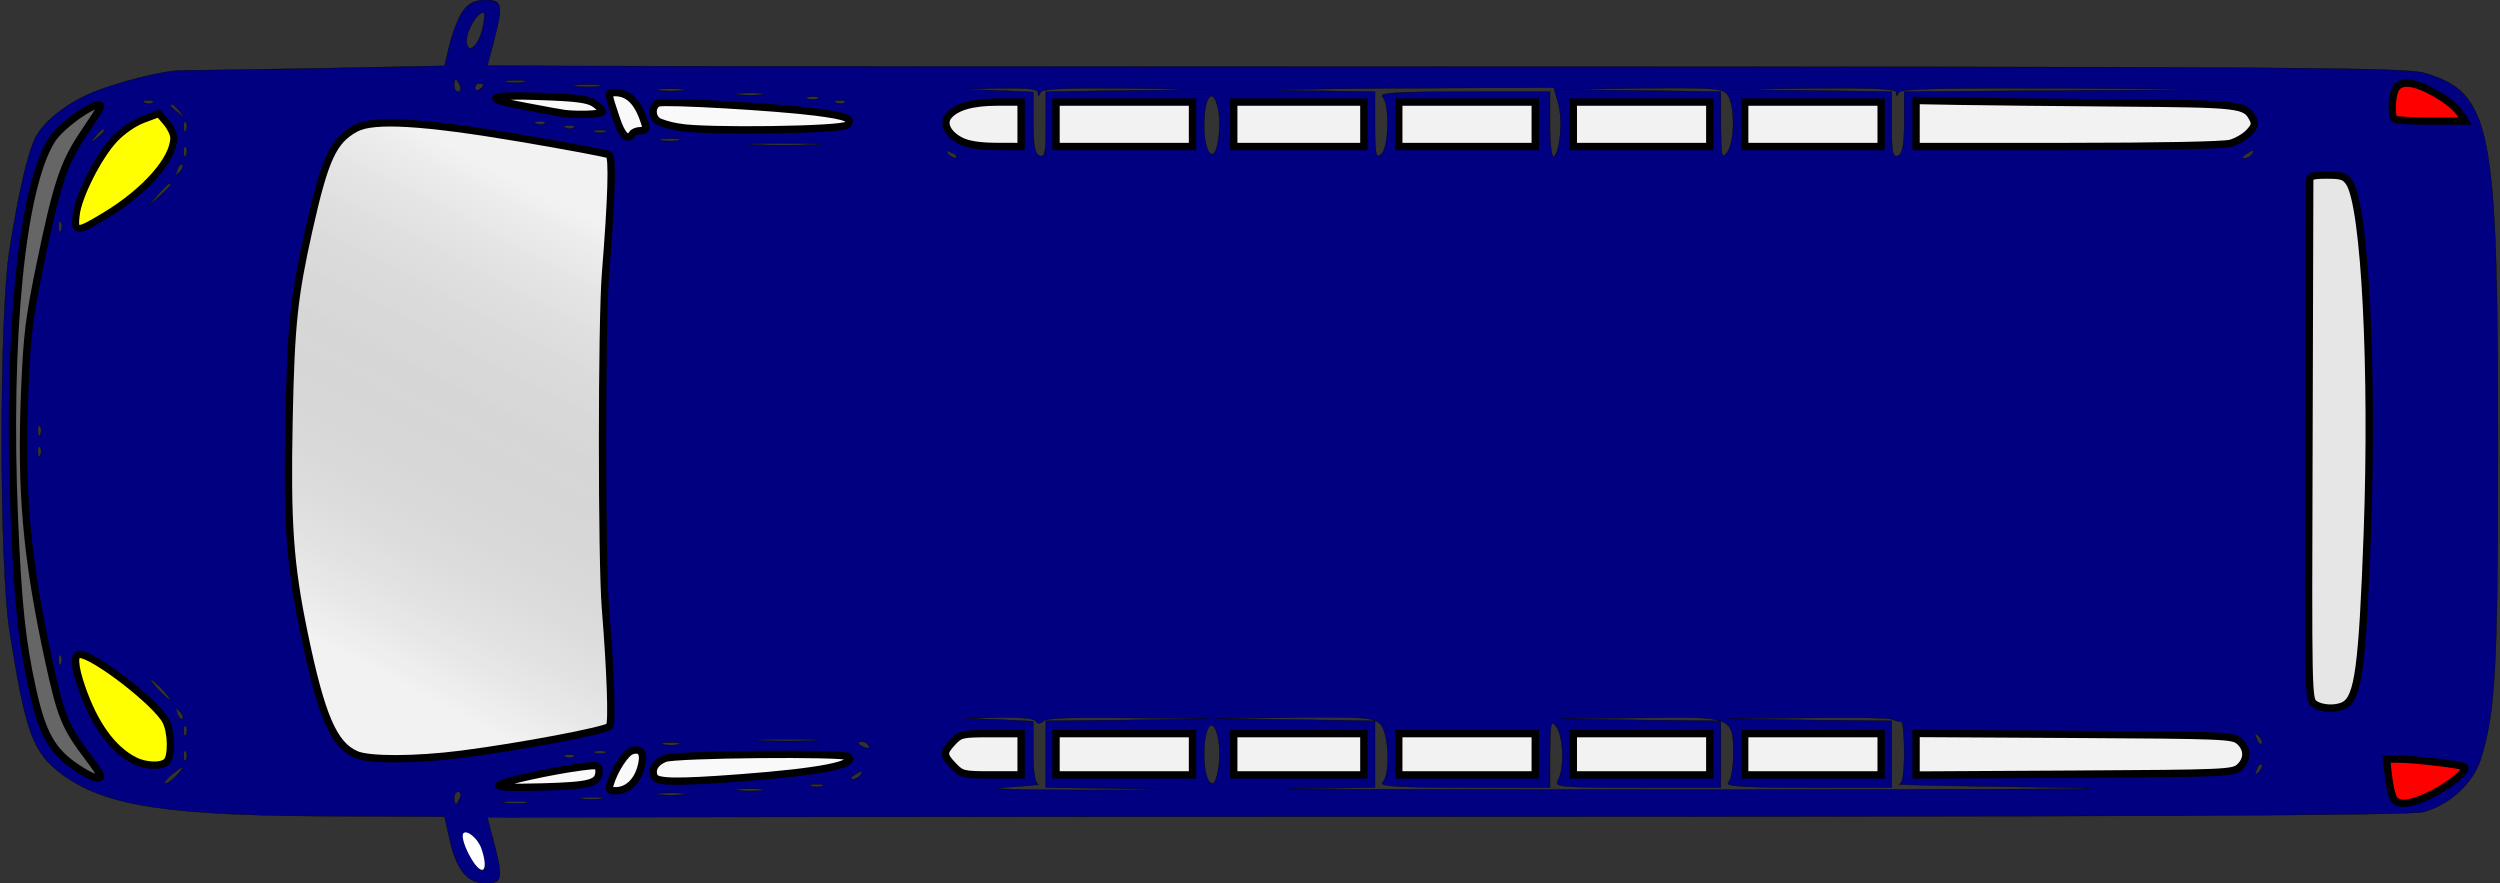 <?xml version="1.0" encoding="UTF-8" standalone="no"?>
<svg
   xmlns:dc="http://purl.org/dc/elements/1.1/"
   xmlns:cc="http://creativecommons.org/ns#"
   xmlns:rdf="http://www.w3.org/1999/02/22-rdf-syntax-ns#"
   xmlns:svg="http://www.w3.org/2000/svg"
   xmlns="http://www.w3.org/2000/svg"
   xmlns:xlink="http://www.w3.org/1999/xlink"
   xmlns:sodipodi="http://sodipodi.sourceforge.net/DTD/sodipodi-0.dtd"
   xmlns:inkscape="http://www.inkscape.org/namespaces/inkscape"
   version="1.0"
   width="600pt"
   height="212pt"
   viewBox="0 0 600 212"
   preserveAspectRatio="xMidYMid meet"
   id="svg2"
   inkscape:version="0.91 r13725"
   sodipodi:docname="BusImage.svg">
  <rect x="0" y="0" width="600" height="212" fill="#333333" stroke="none"/>
  <defs
     id="defs12">
    <linearGradient
       inkscape:collect="always"
       id="linearGradient6000">
      <stop
         style="stop-color:#f2f2f2;stop-opacity:1;"
         offset="0"
         id="stop6002" />
      <stop
         style="stop-color:#838383;stop-opacity:0"
         offset="1"
         id="stop6004" />
    </linearGradient>
    <linearGradient
       inkscape:collect="always"
       xlink:href="#linearGradient6000"
       id="linearGradient6006"
       x1="165.661"
       y1="59.352"
       x2="96.16"
       y2="192.642"
       gradientUnits="userSpaceOnUse" />
  </defs>
  <sodipodi:namedview
     pagecolor="#ffffff"
     bordercolor="#666666"
     borderopacity="1"
     objecttolerance="10"
     gridtolerance="10"
     guidetolerance="10"
     inkscape:pageopacity="0"
     inkscape:pageshadow="2"
     inkscape:window-width="1440"
     inkscape:window-height="897"
     id="namedview10"
     showgrid="false"
     inkscape:zoom="0.74270112"
     inkscape:cx="375.09607"
     inkscape:cy="199.52941"
     inkscape:window-x="1912"
     inkscape:window-y="199"
     inkscape:window-maximized="1"
     inkscape:current-layer="svg2" />
  <path
     inkscape:connector-curvature="0"
     style="fill:#000080;fill-opacity:1;stroke:#000000;stroke-width:0.08;stroke-miterlimit:4;stroke-dasharray:none;stroke-opacity:1"
     id="path8"
     d="m 111.3,2.4 c -1.1,1.3 -2.5,4.9 -3.3,7.9 l -1.3,5.5 -30.1,0.6 c -16.5,0.3 -31.4,0.5 -33.1,0.5 -4.3,0 -16.1,3 -22,5.6 -5.9,2.6 -11,6.7 -13,10.5 -1.8,3.5 -4.2,13.8 -6.3,27.5 -2.4,16.1 -2.4,75.2 0.1,91 3.9,24.7 5.6,29.2 12.8,34.5 10.6,7.6 25.5,9.8 67,9.9 l 24.6,0.1 1.2,5.4 c 1.6,7.4 4.3,10.6 8.7,10.6 4,0 4.2,-1.2 1.9,-10 -0.8,-3 -1.5,-5.6 -1.5,-5.8 0,-0.1 103.5,-0.2 230.1,-0.2 164.5,0 231.3,-0.3 234.4,-1.1 6.2,-1.6 12,-6.8 13.9,-12.7 3.5,-11.3 4.1,-21.5 4.1,-75.2 C 599.5,30 598,22.3 581.8,17.5 577.2,16.2 549.8,16 346.8,16 220.4,16 117,15.9 117,15.7 c 0,-0.1 0.7,-2.7 1.5,-5.7 2.3,-8.8 2.1,-10 -1.9,-10 -2.5,0 -4,0.7 -5.3,2.4 z m 4.5,4.5 c -1.1,4.5 -3.8,6.4 -3.8,2.8 0,-2.4 2.5,-6.7 4,-6.7 0.4,0 0.3,1.8 -0.2,3.9 z m -5.4,13.6 c 0.3,0.8 0.1,1.5 -0.4,1.5 -0.6,0 -1,-0.7 -1,-1.5 0,-0.8 0.2,-1.5 0.4,-1.5 0.2,0 0.6,0.7 1,1.5 z m 15.4,-0.8 c -1,0.2 -2.8,0.2 -4,0 -1.3,-0.2 -0.5,-0.4 1.7,-0.4 2.2,-0.1 3.2,0.1 2.3,0.4 z m -9.8,0.7 c 0,0.3 -0.4,0.8 -1,1.1 -0.5,0.3 -1,0.1 -1,-0.4 0,-0.6 0.5,-1.1 1,-1.1 0.6,0 1,0.2 1,0.4 z m 27.8,0.3 c -1.6,0.2 -4,0.2 -5.5,0 -1.6,-0.2 -0.3,-0.4 2.7,-0.4 3,0 4.3,0.2 2.8,0.4 z M 584,22.2 c 2.4,1.3 5,3.3 5.8,4.5 l 1.4,2.3 -8.6,0 c -8.3,0 -8.6,-0.1 -8.6,-2.3 0,-4.4 1.2,-6.7 3.4,-6.7 1.2,0 4.2,1 6.6,2.2 z M 163.8,21.7 c -1.6,0.2 -4,0.2 -5.5,0 -1.6,-0.2 -0.3,-0.4 2.7,-0.4 3,0 4.3,0.2 2.8,0.4 z m 85.3,0.5 c 0,1 0.2,1 0.6,0 0.3,-0.9 5.3,-1.1 20.6,-1 l 20.2,0.3 -19.7,0.2 -19.8,0.3 0,8 c 0,6.6 -0.2,7.8 -1.5,7.4 -1.1,-0.5 -1.5,-2.4 -1.5,-8 l 0,-7.3 -8.7,-0.4 -8.8,-0.3 9.3,-0.2 c 6.8,-0.1 9.2,0.1 9.3,1 z M 374,24.9 c 1.1,4.1 0.4,11.7 -1.1,12.7 -0.5,0.3 -0.9,-3.1 -0.9,-7.5 l 0,-8.1 -20.7,0 c -16.1,0 -20.4,0.3 -19.5,1.2 1.8,1.8 1.5,12.3 -0.3,13.8 -1.3,1.1 -1.5,0.2 -1.5,-6.9 l 0,-8.1 -19.2,-0.3 c -10.6,-0.1 -1,-0.3 21.4,-0.5 l 40.7,-0.2 1.1,3.9 z m 40.6,-2.2 c 1.8,2.4 1.8,11.4 -0.1,13.9 -1.3,1.7 -1.4,1.1 -1.5,-6.3 l 0,-8.3 -19.7,-0.3 -19.8,-0.2 19.9,-0.3 c 17.9,-0.2 20,0 21.2,1.5 z m 40.5,-0.5 c 0,1 0.2,1 0.6,0 0.4,-0.9 9.4,-1.1 41.1,-1 l 40.7,0.3 -40.2,0.2 -40.3,0.3 0,7.4 c 0,5.6 -0.4,7.5 -1.5,8 -1.3,0.4 -1.5,-0.8 -1.5,-7.4 l 0,-8 -19.7,-0.3 -19.8,-0.2 20.3,-0.3 c 15.6,-0.1 20.2,0.1 20.3,1 z m -302.3,3.7 c 0.6,1.4 1.3,3.4 1.7,4.3 0.5,1.3 0.2,1.5 -1.4,1.1 -1.2,-0.3 -2.1,-0.1 -2.1,0.6 0,1.8 -1.6,1.2 -1.6,-0.7 -0.1,-0.9 -0.8,-3.3 -1.7,-5.3 l -1.6,-3.5 2.9,0.4 c 2,0.3 3.2,1.2 3.8,3.1 z m 30,-3.2 c -1.6,0.2 -4,0.2 -5.5,0 -1.6,-0.2 -0.3,-0.4 2.7,-0.4 3,0 4.3,0.2 2.8,0.4 z m -47.4,1 c 5.2,0.4 8,1.1 8.3,2 0.3,0.8 0.4,1.6 0.1,1.8 -0.5,0.5 -17.4,-2 -22.8,-3.4 -3.4,-0.9 -3.4,-0.9 1.6,-1 2.8,-0.1 8.6,0.2 12.8,0.6 z m 60.9,0 c -0.7,0.2 -1.9,0.2 -2.5,0 -0.7,-0.3 -0.2,-0.5 1.2,-0.5 1.4,0 1.9,0.2 1.3,0.5 z m 96.1,2.8 c 0.8,3.8 -0.2,10.5 -1.4,10.5 -1.2,0 -2,-2.8 -2,-7 0,-7.2 2.3,-9.5 3.4,-3.5 z M 36.7,24.6 c -0.3,0.3 -1.2,0.4 -1.9,0.1 -0.8,-0.3 -0.5,-0.6 0.6,-0.6 1.1,-0.1 1.7,0.2 1.3,0.5 z m 166,0 c -0.3,0.3 -1.2,0.4 -1.9,0.1 -0.8,-0.3 -0.5,-0.6 0.6,-0.6 1.1,-0.1 1.7,0.2 1.3,0.5 z M 21.7,29 C 16.6,34.6 13.3,41.6 12,49.6 11.3,53.4 10,59.9 9,64 5.8,77 5,85.3 5,105.7 c 0,20.6 0.8,28.4 3.9,41.8 1.1,4.4 2.4,11 2.9,14.7 1.2,8.3 4.3,14.9 9.5,20.5 4.6,5.1 3.9,5.4 -2.6,1.3 C 11,179.1 9.3,174.8 5.3,149.5 2.8,133.8 2.8,78.5 5.2,62.5 9,37.9 11,32.9 18.7,28 c 6.4,-4.1 7.2,-3.8 3,1 z m 21.4,-2.3 c 1.3,1.6 1.2,1.7 -0.3,0.4 -1,-0.7 -1.8,-1.5 -1.8,-1.7 0,-0.8 0.8,-0.3 2.1,1.3 z m 138,-0.8 c 27.4,1.7 31.4,5.1 6,5.1 -23.4,0 -28.6,-0.6 -30,-3.6 -1,-2.4 -1,-2.4 4.2,-2.4 2.8,0 11.8,0.5 19.8,0.9 z m 63.9,4.1 0,5 -6.4,0 c -4.9,0 -6.9,-0.5 -9,-2.1 -3.1,-2.5 -3.2,-3.3 -0.6,-5.9 1.6,-1.6 3.3,-2 9,-2 l 7,0 0,5 z m 41,0 0,5 -16,0 -16,0 0,-5 0,-5 16,0 16,0 0,5 z m 41,0 0,5 -15.5,0 -15.5,0 0,-5 0,-5 15.5,0 15.5,0 0,5 z m 41.2,0 0.3,5 -16.2,0 -16.3,0 0,-5 0,-5 15.9,0 15.9,0 0.4,5 z m 41.8,0 0,5 -16,0 -16,0 0,-5 0,-5 16,0 16,0 0,5 z m 41,0 0,5 -16,0 -16,0 0,-5 0,-5 16,0 16,0 0,5 z m 88,-3 c 2.6,2.6 2.5,3.4 -0.6,5.9 -2.6,2 -3.7,2.1 -40.5,2.1 l -37.9,0 0,-5 0,-5 38.5,0 c 37.2,0 38.6,0.1 40.5,2 z M 39.8,29.2 c 3.2,3.2 0.5,10.7 -5.7,15.9 -5.2,4.5 -15,10.3 -15.8,9.5 -1,-0.9 2.6,-11.5 5.3,-15.6 3.6,-5.5 4.7,-6.6 8.4,-8.9 4,-2.4 6.1,-2.6 7.8,-0.9 z m 4.9,2 c -0.3,0.8 -0.6,0.5 -0.6,-0.6 -0.1,-1.1 0.2,-1.7 0.5,-1.3 0.3,0.3 0.4,1.2 0.1,1.9 z m 78.8,2.4 c 10.5,1.9 20.1,3.7 21.4,4 2.7,0.6 2.7,-2.3 -0.5,27.4 -2.6,23 -2.3,60.6 0.5,87.4 2.4,22.5 2.4,22.6 -2.7,22.6 -1.3,0 -10.2,1.6 -19.8,3.5 -25.9,5.2 -37.5,4.6 -41.9,-2.1 -0.8,-1.3 -2.6,-6.6 -4,-11.7 -9.2,-35 -9.6,-75.3 -1,-112.9 3.8,-16.9 6,-20.1 14.8,-21.7 6,-1 11.7,-0.4 33.2,3.5 z m 7.2,-4 c -0.3,0.3 -1.2,0.4 -1.9,0.1 -0.8,-0.3 -0.5,-0.6 0.6,-0.6 1.1,-0.1 1.7,0.2 1.3,0.5 z m 7,1 c -0.3,0.3 -1.2,0.4 -1.9,0.1 -0.8,-0.3 -0.5,-0.6 0.6,-0.6 1.1,-0.1 1.7,0.2 1.3,0.5 z M 25,31.4 c 0,0.2 -0.8,1 -1.7,1.7 -1.6,1.3 -1.7,1.2 -0.4,-0.4 1.3,-1.6 2.1,-2.1 2.1,-1.3 z m 120.3,0.3 c -0.7,0.2 -1.9,0.2 -2.5,0 -0.7,-0.3 -0.2,-0.5 1.2,-0.5 1.4,0 1.9,0.2 1.3,0.5 z m 17.5,2 c -1,0.2 -2.8,0.2 -4,0 -1.3,-0.2 -0.5,-0.4 1.7,-0.4 2.2,-0.1 3.2,0.1 2.3,0.4 z m 32.4,1 c -4,0.2 -10.3,0.2 -14,0 -3.7,-0.2 -0.4,-0.3 7.3,-0.3 7.7,0 10.7,0.2 6.7,0.3 z M 44.7,37.2 c -0.3,0.8 -0.6,0.5 -0.6,-0.6 -0.1,-1.1 0.2,-1.7 0.5,-1.3 0.3,0.3 0.4,1.2 0.1,1.9 z m 184.8,0.6 c -0.3,0.3 -1.1,0 -1.8,-0.7 -0.9,-1 -0.8,-1.1 0.6,-0.5 1,0.3 1.5,0.9 1.2,1.2 z m 311,-0.8 c -0.3,0.5 -1.2,1 -1.8,1 -0.7,0 -0.6,-0.4 0.3,-1 1.9,-1.2 2.3,-1.2 1.5,0 z M 43.1,41.3 c -1,0.9 -1.1,0.8 -0.5,-0.6 0.3,-1 0.9,-1.5 1.2,-1.2 0.3,0.3 0,1.1 -0.7,1.8 z m 519.5,1.5 c 2.4,1.6 3.3,5.5 4.4,18.8 2.1,27.4 2.3,55.6 0.6,79.6 -0.9,12.5 -2.1,23.9 -2.8,25.3 -2,4.5 -9.7,4.9 -10.8,0.5 -0.3,-1.4 -0.2,-7.7 0.3,-14 1.1,-15.2 1.1,-77.2 0,-92.8 -0.5,-6.8 -0.7,-13.6 -0.5,-15.3 0.4,-2.6 0.8,-2.9 4.1,-2.9 2,0 4.1,0.4 4.7,0.8 z M 41,44.3 c 0,0.2 -1.2,1.4 -2.7,2.8 l -2.8,2.4 2.4,-2.8 C 40.2,44.2 41,43.5 41,44.3 Z M 14.7,55.2 c -0.3,0.8 -0.6,0.5 -0.6,-0.6 -0.1,-1.1 0.2,-1.7 0.5,-1.3 0.3,0.3 0.4,1.2 0.1,1.9 z m -5,49 c -0.3,0.8 -0.6,0.5 -0.6,-0.6 -0.1,-1.1 0.2,-1.7 0.5,-1.3 0.3,0.3 0.4,1.2 0.1,1.9 z m 0,5 c -0.3,0.8 -0.6,0.5 -0.6,-0.6 -0.1,-1.1 0.2,-1.7 0.5,-1.3 0.3,0.3 0.4,1.2 0.1,1.9 z m 5,50 c -0.3,0.8 -0.6,0.5 -0.6,-0.6 -0.1,-1.1 0.2,-1.7 0.5,-1.3 0.3,0.3 0.4,1.2 0.1,1.9 z m 11.4,1.9 C 37,168.1 41,172.9 41,178.8 41,187 30.9,184.5 24.4,174.7 21.9,170.8 18,161 18,158.3 c 0,-2 1.2,-1.6 8.1,2.8 z m 12.9,4.4 c 1.3,1.4 2.1,2.5 1.8,2.5 -0.2,0 -1.5,-1.1 -2.8,-2.5 -1.3,-1.4 -2.1,-2.5 -1.8,-2.5 0.2,0 1.5,1.1 2.8,2.5 z m 4.8,7 c -0.3,0.3 -0.9,-0.2 -1.2,-1.2 -0.6,-1.4 -0.5,-1.5 0.5,-0.6 0.7,0.7 1,1.5 0.7,1.8 z m 204.7,0.5 c 0.5,0.8 1.1,0.8 2,0 0.8,-0.7 7.9,-0.9 20.6,-0.7 l 19.4,0.2 -19.7,0.3 -19.8,0.2 0,8 0,8 19.8,0.3 c 12.1,0.1 8.4,0.3 -9.8,0.3 -16.7,0 -25.4,-0.3 -20,-0.6 5.2,-0.3 8.9,-0.7 8.3,-0.8 -0.9,-0.1 -1.3,-2.5 -1.3,-7.7 l 0,-7.4 -8.2,-0.4 -8.3,-0.3 8.2,-0.2 c 4.8,-0.1 8.4,0.2 8.8,0.8 z m 82.7,0.7 c 2.1,1.9 2.6,12.1 0.6,14.1 -0.9,0.9 3.4,1.2 19.5,1.2 l 20.7,0 0,-8.3 c 0.1,-7.4 0.2,-8 1.5,-6.3 1.7,2.3 2,9.8 0.5,12.7 -1,1.8 -0.5,1.9 19,1.9 l 20,0 0,-8 0,-8 -19.2,-0.2 -19.3,-0.3 18.9,-0.2 c 22.5,-0.4 22.6,-0.3 22.6,8.7 0,3.1 -0.5,6.1 -1.2,6.8 -0.9,0.9 3.3,1.2 19,1.2 l 20.2,0 0,-8 0,-8 -19.7,-0.2 -19.8,-0.3 19,-0.2 c 10.4,-0.2 19.6,0 20.5,0.3 0.8,0.4 1.8,0.6 2.3,0.6 0.4,-0.1 0.7,3.2 0.7,7.3 0,5.2 -0.4,7.6 -1.2,7.7 -0.7,0.2 16.9,0.5 39.2,0.8 22.3,0.3 -14.4,0.5 -81.5,0.5 -67.1,0 -113.3,-0.1 -102.7,-0.2 l 19.2,-0.3 0,-8 0,-8 -19.2,-0.3 -19.3,-0.2 18.9,-0.3 c 16.4,-0.2 19.2,0 20.8,1.5 z m -286.5,2.5 c -0.3,0.8 -0.6,0.5 -0.6,-0.6 -0.1,-1.1 0.2,-1.7 0.5,-1.3 0.3,0.3 0.4,1.2 0.1,1.9 z m 247.7,1.3 c 0.8,3.8 -0.2,10.5 -1.4,10.5 -1.2,0 -2,-2.8 -2,-7 0,-7.2 2.3,-9.5 3.4,-3.5 z m -47.4,3.5 0,5 -7,0 c -5.7,0 -7.4,-0.4 -9,-2 -1.1,-1.1 -2,-2.5 -2,-3 0,-0.6 0.9,-1.9 2,-3 1.6,-1.6 3.3,-2 9,-2 l 7,0 0,5 z m 41,0 0,5 -16,0 -16,0 0,-5 0,-5 16,0 16,0 0,5 z m 41,0 0,5 -15.5,0 -15.5,0 0,-5 0,-5 15.5,0 15.5,0 0,5 z m 41.2,0 0.3,5 -16.2,0 -16.3,0 0,-5 0,-5 15.9,0 15.9,0 0.4,5 z m 41.8,0 0,5 -16,0 -16,0 0,-5 0,-5 16,0 16,0 0,5 z m 41,0 0,5 -16,0 -16,0 0,-5 0,-5 16,0 16,0 0,5 z m 86.2,-3.3 c 2.2,2 2.3,4.1 0.1,6.5 -1.5,1.7 -4.1,1.8 -39.5,1.8 l -37.8,0 0,-5 0,-5 37.7,0 c 33.6,0 37.8,0.2 39.5,1.7 z m 5.6,0.8 c -0.3,0.3 -0.9,-0.2 -1.2,-1.2 -0.6,-1.4 -0.5,-1.5 0.5,-0.6 0.7,0.7 1,1.5 0.7,1.8 z m -347.5,-0.8 c -3.5,0.2 -9.1,0.2 -12.5,0 -3.5,-0.2 -0.7,-0.3 6.2,-0.3 6.9,0 9.7,0.1 6.3,0.3 z m -32.5,1 c -1,0.2 -2.6,0.2 -3.5,0 -1,-0.3 -0.2,-0.5 1.7,-0.5 1.9,0 2.7,0.2 1.8,0.5 z m 45.7,0.3 c 0.3,0.6 -0.1,0.7 -0.9,0.4 -1.8,-0.7 -2.1,-1.4 -0.7,-1.4 0.6,0 1.3,0.4 1.6,1 z m -163.8,3.2 c -0.3,0.8 -0.6,0.5 -0.6,-0.6 -0.1,-1.1 0.2,-1.7 0.5,-1.3 0.3,0.3 0.4,1.2 0.1,1.9 z m 100.6,-1.5 c -0.7,0.2 -1.9,0.2 -2.5,0 -0.7,-0.3 -0.2,-0.5 1.2,-0.5 1.4,0 1.9,0.2 1.3,0.5 z m 9.1,1.3 c -0.3,0.8 -1,2.7 -1.6,4.1 -0.6,1.9 -1.8,2.8 -3.7,3.1 l -2.8,0.4 1.9,-4.5 c 1.5,-3.7 2.3,-4.6 4.3,-4.6 1.9,0 2.4,0.4 1.9,1.5 z m -16.7,-0.4 c -0.3,0.3 -1.2,0.4 -1.9,0.1 -0.8,-0.3 -0.5,-0.6 0.6,-0.6 1.1,-0.1 1.7,0.2 1.3,0.5 z M 204,182 c 0,0.5 -1.8,1.4 -4.1,2 -4.1,1.1 -27.4,2.9 -38.1,3 -5.7,0 -5.8,0 -4.6,-2.5 1.3,-2.9 2.6,-3.1 28.6,-3.3 11.1,-0.1 18.2,0.2 18.2,0.8 z m 338.1,3.3 c -1,0.9 -1.1,0.8 -0.5,-0.6 0.3,-1 0.9,-1.5 1.2,-1.2 0.3,0.3 0,1.1 -0.7,1.8 z m 44.4,-1.5 4.9,0.7 -3.8,3.2 c -3.4,2.8 -11.4,5.9 -12.4,4.8 -0.3,-0.2 -0.7,-2.4 -0.9,-5 l -0.6,-4.5 3.9,0.1 c 2.2,0 6.1,0.4 8.9,0.7 z m -544,2.2 c -1,1.1 -2.2,2 -2.8,2 -0.5,0 0.1,-0.9 1.4,-2 3.1,-2.5 3.7,-2.5 1.4,0 z m 101.3,-0.3 c -0.2,1.4 -1.7,2 -5.8,2.5 -6.7,0.7 -19.5,1 -18.8,0.3 0.4,-0.5 20.6,-4.2 23.6,-4.4 0.8,-0.1 1.2,0.7 1,1.6 z m 62.7,0.3 c -0.3,0.5 -1.2,1 -1.8,1 -0.7,0 -0.6,-0.4 0.3,-1 1.9,-1.2 2.3,-1.2 1.5,0 z m -9.2,2.7 c -0.7,0.2 -1.9,0.2 -2.5,0 -0.7,-0.3 -0.2,-0.5 1.2,-0.5 1.4,0 1.9,0.2 1.3,0.5 z m -14.5,1 c -1.6,0.2 -4,0.2 -5.5,0 -1.6,-0.2 -0.3,-0.4 2.7,-0.4 3,0 4.3,0.2 2.8,0.4 z m -72.4,1.8 c -0.4,0.8 -0.8,1.5 -1,1.5 -0.2,0 -0.4,-0.7 -0.4,-1.5 0,-0.8 0.4,-1.5 1,-1.5 0.5,0 0.7,0.7 0.4,1.5 z m 53.4,-0.8 c -1.6,0.2 -4,0.2 -5.5,0 -1.6,-0.2 -0.3,-0.4 2.7,-0.4 3,0 4.3,0.2 2.8,0.4 z m -19.5,1 c -1.3,0.2 -3.3,0.2 -4.5,0 -1.3,-0.2 -0.3,-0.4 2.2,-0.4 2.5,0 3.5,0.2 2.3,0.4 z m -18,1 c -1.3,0.2 -3.5,0.2 -5,0 -1.6,-0.2 -0.5,-0.4 2.2,-0.4 2.8,0 4,0.2 2.8,0.4 z m -12.7,8.1 c 1.5,0.9 3.5,8.2 2.3,8.2 -1,0 -3.4,-3.7 -4.4,-6.8 -0.6,-2.2 0.1,-2.8 2.1,-1.4 z" />
  <path
     style="fill:#ffffff;fill-opacity:1"
     d="m 109.017,226.628 c -6.029,-1.713 -8.753,-5.167 -11.951,-15.15 -3.241,-10.118 -7.049,-28.78 -8.929,-43.751 -1.877,-14.949 -1.587,-57.323 0.495,-72.358 2.193,-15.835 5.766,-33.303 8.737,-42.709 5.835,-18.472 12.29,-19.278 69.338,-8.656 8.296,1.545 15.472,2.809 15.947,2.809 1.378,0 1.017,8.006 -1.253,27.759 -1.842,16.031 -2.118,23.35 -2.127,56.5 -0.009,32.999 0.289,41.112 2.232,60.775 2.488,25.173 2.292,27.292 -2.524,27.292 -1.469,0 -12.082,1.743 -23.584,3.873 -22.274,4.125 -39.786,5.491 -46.382,3.617 z"
     id="path4138"
     inkscape:connector-curvature="0"
     transform="scale(0.8,0.8)" />
  <path
     style="fill:#ffffff;fill-opacity:1"
     d="m 22.617,66.255 c 0,-5.8 7.562,-20.584 13.3,-26.001 3.897,-3.679 10.104,-6.098 12.44,-4.847 6.643,3.555 2.963,14.132 -7.988,22.954 -4.85,3.907 -15.54,10.351 -17.172,10.351 -0.319,0 -0.581,-1.105 -0.581,-2.456 z"
     id="path4140"
     inkscape:connector-curvature="0"
     transform="scale(0.8,0.8)" />
  <path
     style="fill:#ffffff;fill-opacity:1"
     d="m 38.619,226.844 c -5.316,-3.372 -9.376,-9.087 -13.151,-18.516 -2.946,-7.357 -3.64,-12.039 -1.785,-12.039 1.53,0 11.458,6.163 17.055,10.587 7.199,5.691 10.442,10.667 10.442,16.024 0,2.435 -0.514,4.941 -1.142,5.57 -1.959,1.959 -6.868,1.26 -11.417,-1.625 z"
     id="path4142"
     inkscape:connector-curvature="0"
     transform="scale(0.8,0.8)" />
  <path
     style="fill:#ffffff;fill-opacity:1"
     d="M 22.826,229.931 C 14.347,224.178 11.734,218.162 7.798,195.337 3.198,168.659 2.707,99.435 6.934,73.471 10.932,48.91 14.326,40.773 22.962,35.041 c 8.433,-5.597 9.21,-4.818 3.039,3.046 -6.296,8.025 -8.546,13.999 -12.79,33.956 -5.575,26.222 -5.854,28.418 -6.471,50.936 -0.726,26.516 0.531,40.865 5.924,67.608 4.705,23.333 6.458,28.181 13.139,36.342 2.436,2.976 4.43,5.653 4.43,5.95 0,1.307 -2.748,0.212 -7.408,-2.949 z"
     id="path4144"
     inkscape:connector-curvature="0"
     transform="scale(0.8,0.8)" />
  <path
     style="fill:#ffffff;fill-opacity:1"
     d="m 161.325,32.471 c -15.873,-2.795 -15.911,-3.92 -0.118,-3.458 13.28,0.388 18.336,1.501 19.226,4.234 0.557,1.71 -6.653,1.417 -19.108,-0.776 z"
     id="path4146"
     inkscape:connector-curvature="0"
     transform="scale(0.8,0.8)" />
  <path
     style="fill:#ffffff;fill-opacity:1"
     d="m 206.843,38.324 c -3.142,-0.398 -6.654,-1.03 -7.806,-1.403 -2.326,-0.754 -3.821,-4.093 -2.447,-5.467 1.825,-1.825 55.982,2.218 58.101,4.337 0.319,0.319 0.071,1.09 -0.552,1.713 -1.337,1.337 -38.178,1.976 -47.297,0.82 z"
     id="path4150"
     inkscape:connector-curvature="0"
     transform="scale(0.8,0.8)" />
  <path
     style="fill:#ffffff;fill-opacity:1"
     d="m 186.736,39.435 c -0.291,-0.916 -1.353,-3.768 -2.36,-6.338 -1.006,-2.569 -1.642,-4.859 -1.412,-5.089 0.723,-0.723 6.095,0.787 7.001,1.967 0.477,0.621 1.574,2.95 2.438,5.175 l 1.571,4.046 -2.372,0 c -1.305,0 -2.372,0.428 -2.372,0.952 0,1.607 -1.931,1.054 -2.494,-0.714 z"
     id="path4152"
     inkscape:connector-curvature="0"
     transform="scale(0.8,0.8)" />
  <path
     style="fill:#ffffff;fill-opacity:1;stroke:#000000;stroke-opacity:1;stroke-width:0;stroke-miterlimit:4;stroke-dasharray:none"
     d="m 141.593,257.936 c -2.124,-3.441 -3.321,-7.197 -2.542,-7.976 1.091,-1.091 4.333,1.661 5.332,4.528 2.299,6.595 0.514,8.801 -2.79,3.448 z"
     id="path4154"
     inkscape:connector-curvature="0"
     transform="scale(0.8,0.8)" />
  <path
     style="fill:#ffffff;fill-opacity:1"
     d="m 149.719,235.554 c 0.524,-0.525 5.879,-1.833 11.901,-2.906 19.348,-3.449 18.089,-3.365 18.089,-1.209 0,1.053 -0.908,2.4 -2.017,2.994 -2.601,1.392 -29.311,2.463 -27.973,1.122 z"
     id="path4156"
     inkscape:connector-curvature="0"
     transform="scale(0.8,0.8)" />
  <path
     style="fill:#ffffff;fill-opacity:1"
     d="m 196.295,233.091 c -1.065,-2.775 1.314,-5.244 5.552,-5.764 14.864,-1.822 53.076,-1.527 53.076,0.409 0,2.269 -17.943,4.668 -45.939,6.142 -10.312,0.543 -12.223,0.424 -12.688,-0.788 z"
     id="path4158"
     inkscape:connector-curvature="0"
     transform="scale(0.8,0.8)" />
  <path
     style="fill:#ffffff;fill-opacity:1"
     d="m 183.473,234.965 c 2.858,-7.517 5.947,-10.81 8.603,-9.168 1.112,0.687 1.117,1.414 0.03,4.708 -1.516,4.593 -2.507,5.555 -6.56,6.366 -2.948,0.59 -3.002,0.54 -2.073,-1.905 z"
     id="path4160"
     inkscape:connector-curvature="0"
     transform="scale(0.8,0.8)" />
  <path
     style="fill:#ffffff;fill-opacity:1"
     d="m 288.722,42.204 c -4.87,-2.978 -5.709,-4.523 -3.93,-7.239 1.913,-2.92 6.815,-4.324 15.117,-4.331 l 6.426,-0.005 0,6.665 0,6.665 -7.379,-0.004 c -5.479,-0.003 -8.114,-0.453 -10.235,-1.75 z"
     id="path4162"
     inkscape:connector-curvature="0"
     transform="scale(0.8,0.8)" />
  <path
     style="fill:#ffffff;fill-opacity:1"
     d="m 317.002,37.531 0.282,-6.427 20.232,-0.257 20.232,-0.257 0,6.683 0,6.683 -20.513,0 -20.513,0 0.282,-6.427 z"
     id="path4164"
     inkscape:connector-curvature="0"
     transform="scale(0.8,0.8)" />
  <path
     style="fill:#ffffff;fill-opacity:1"
     d="m 370.124,37.293 0,-6.665 19.518,0 19.518,0 0,6.665 0,6.665 -19.518,0 -19.518,0 0,-6.665 z"
     id="path4166"
     inkscape:connector-curvature="0"
     transform="scale(0.8,0.8)" />
  <path
     style="fill:#ffffff;fill-opacity:1"
     d="m 419.632,37.274 0,-6.683 20.232,0.257 20.232,0.257 0.282,6.427 0.282,6.427 -20.513,0 -20.513,0 0,-6.683 z"
     id="path4168"
     inkscape:connector-curvature="0"
     transform="scale(0.8,0.8)" />
  <path
     style="fill:#ffffff;fill-opacity:1"
     d="m 472.191,37.531 0.282,-6.427 20.232,-0.257 20.232,-0.257 0,6.683 0,6.683 -20.513,0 -20.513,0 0.282,-6.427 z"
     id="path4170"
     inkscape:connector-curvature="0"
     transform="scale(0.8,0.8)" />
  <path
     style="fill:#ffffff;fill-opacity:1"
     d="m 523.408,37.274 0,-6.683 20.232,0.257 20.232,0.257 0.282,6.427 0.282,6.427 -20.513,0 -20.513,0 0,-6.683 z"
     id="path4172"
     inkscape:connector-curvature="0"
     transform="scale(0.8,0.8)" />
  <path
     style="fill:#ffffff;fill-opacity:1"
     d="m 574.82,37.203 0,-6.754 47.366,0.373 c 49.836,0.393 50.78,0.477 53.456,4.762 1.07,1.714 0.931,2.261 -1.091,4.283 -1.275,1.275 -3.993,2.707 -6.039,3.181 -2.046,0.475 -23.964,0.873 -48.706,0.886 l -44.986,0.023 0,-6.754 z"
     id="path4176"
     inkscape:connector-curvature="0"
     transform="scale(0.8,0.8)" />
  <path
     style="fill:#ffffff;fill-opacity:1"
     d="m 286.415,230.003 c -3.583,-3.015 -3.625,-3.845 -0.371,-7.242 2.444,-2.551 2.953,-2.67 11.425,-2.67 l 8.867,0 0,6.188 0,6.188 -8.496,0 c -7.751,0 -8.752,-0.216 -11.425,-2.465 z"
     id="path4178"
     inkscape:connector-curvature="0"
     transform="scale(0.8,0.8)" />
  <path
     style="fill:#ffffff;fill-opacity:1"
     d="m 316.808,226.279 0,-6.188 20.47,0 20.47,0 0,6.188 0,6.188 -20.47,0 -20.47,0 0,-6.188 z"
     id="path4180"
     inkscape:connector-curvature="0"
     transform="scale(0.8,0.8)" />
  <path
     style="fill:#ffffff;fill-opacity:1"
     d="m 370.124,226.279 0,-6.188 19.518,0 19.518,0 0,6.188 0,6.188 -19.518,0 -19.518,0 0,-6.188 z"
     id="path4182"
     inkscape:connector-curvature="0"
     transform="scale(0.8,0.8)" />
  <path
     style="fill:#ffffff;fill-opacity:1"
     d="m 419.632,226.279 0,-6.188 20.47,0 20.47,0 0,6.188 0,6.188 -20.47,0 -20.47,0 0,-6.188 z"
     id="path4184"
     inkscape:connector-curvature="0"
     transform="scale(0.8,0.8)" />
  <path
     style="fill:#ffffff;fill-opacity:1"
     d="m 471.996,226.279 0,-6.188 20.47,0 20.47,0 0,6.188 0,6.188 -20.47,0 -20.47,0 0,-6.188 z"
     id="path4186"
     inkscape:connector-curvature="0"
     transform="scale(0.8,0.8)" />
  <path
     style="fill:#ffffff;fill-opacity:1"
     d="m 523.408,226.279 0,-6.188 20.47,0 20.47,0 0,6.188 0,6.188 -20.47,0 -20.47,0 0,-6.188 z"
     id="path4188"
     inkscape:connector-curvature="0"
     transform="scale(0.8,0.8)" />
  <path
     style="fill:#ffffff;fill-opacity:1"
     d="m 574.82,226.279 0,-6.24 47.504,0.264 c 45.175,0.251 47.603,0.353 49.508,2.077 2.557,2.315 2.557,5.482 0,7.798 -1.905,1.725 -4.333,1.827 -49.508,2.077 l -47.504,0.264 0,-6.24 z"
     id="path4190"
     inkscape:connector-curvature="0"
     transform="scale(0.8,0.8)" />
  <path
     style="fill:#ffffff;fill-opacity:1"
     d="m 693.419,210.643 c -1.546,-1.708 -1.588,-3.646 -0.624,-28.686 1.308,-33.981 1.31,-62.463 0.006,-97.367 -0.566,-15.135 -0.772,-28.541 -0.458,-29.791 0.506,-2.015 1.108,-2.273 5.313,-2.273 5.994,0 8.035,1.896 9.387,8.722 4.8,24.23 5.145,103.226 0.603,138.153 -1.03,7.92 -1.638,9.98 -3.358,11.373 -2.841,2.3 -8.733,2.23 -10.869,-0.131 z"
     id="path4192"
     inkscape:connector-curvature="0"
     transform="scale(0.8,0.8)" />
  <path
     style="fill:#ff0000;fill-opacity:1"
     d="m 693.31,210.866 c -1.468,-1.468 -1.541,-3.801 -0.836,-26.896 0.425,-13.908 0.6,-42.64 0.389,-63.847 -0.21,-21.207 -0.4,-44.986 -0.422,-52.84 l -0.04,-14.281 5.422,-0.284 c 4.987,-0.261 5.558,-0.078 7.106,2.285 0.926,1.413 2.214,5.611 2.862,9.329 4.729,27.135 3.661,130.061 -1.491,143.61 -0.525,1.382 -1.804,2.967 -2.842,3.522 -2.868,1.535 -8.338,1.212 -10.149,-0.598 z"
     id="path4194"
     inkscape:connector-curvature="0"
     transform="scale(0.8,0.8)" />
  <path
     style="fill:#ff0000;fill-opacity:1;stroke:#000000;stroke-opacity:1;stroke-width:2.2;stroke-miterlimit:4;stroke-dasharray:none"
     d="m 718.266,35.706 c -0.981,-0.981 -0.75,-6.892 0.351,-8.949 1.692,-3.162 6.757,-2.198 14.439,2.746 1.938,1.247 4.197,3.296 5.02,4.553 l 1.497,2.285 -10.336,0 c -5.685,0 -10.622,-0.286 -10.971,-0.635 z"
     id="path4196"
     inkscape:connector-curvature="0"
     transform="scale(0.8,0.8)" />
  <path
     style="fill:#ffffff;fill-opacity:1"
     d="m 718.185,238.894 c -0.239,-1.178 -0.691,-4.029 -1.005,-6.335 l -0.571,-4.193 9.911,0.606 c 13.337,0.816 13.889,1.09 9.44,4.675 -4.342,3.499 -12.319,7.367 -15.217,7.38 -1.443,0.006 -2.263,-0.677 -2.558,-2.133 z"
     id="path4198"
     inkscape:connector-curvature="0"
     transform="scale(0.8,0.8)" />
  <path
     style="fill:#e6e6e6;fill-opacity:1;stroke:#000000;stroke-opacity:1;stroke-width:2.2;stroke-miterlimit:4;stroke-dasharray:none"
     d="m 694.263,211.133 c -1.789,-1.308 -1.828,-3.258 -1.573,-78.308 0.144,-42.332 0.245,-77.717 0.224,-78.633 -0.031,-1.389 0.832,-1.666 5.177,-1.666 4.474,0 5.43,0.329 6.733,2.318 4.655,7.104 7.16,56.156 5.368,105.118 -1.467,40.088 -2.707,49.347 -6.911,51.597 -2.486,1.33 -6.903,1.122 -9.019,-0.426 z"
     id="path4200"
     inkscape:connector-curvature="0"
     transform="scale(0.8,0.8)" />
  <path
     style="fill:#f2f2f2;fill-opacity:1"
     d="m 106.399,225.644 c -3.375,-1.749 -4.834,-3.332 -6.877,-7.457 -3.117,-6.295 -6.54,-19.596 -9.962,-38.707 -2.395,-13.375 -2.531,-15.792 -2.544,-45.076 -0.015,-34.021 0.964,-43.797 6.998,-69.864 7.128,-30.792 9.662,-31.683 63.797,-22.431 12.306,2.103 23.124,4.051 24.04,4.328 2.159,0.653 2.197,7.731 0.13,24.178 -2.373,18.888 -2.906,87.36 -0.87,111.869 2.671,32.161 2.708,33.165 1.304,34.932 -1.83,2.304 -43.978,9.325 -59.831,9.967 -11.115,0.45 -12.184,0.335 -16.185,-1.739 z"
     id="path4202"
     inkscape:connector-curvature="0"
     transform="scale(0.8,0.8)" />
  <path
     style="fill:url(#linearGradient6006);fill-opacity:1;stroke:#000000;stroke-opacity:1;stroke-width:2.2;stroke-miterlimit:4;stroke-dasharray:none"
     d="m 106.828,226.368 c -6.793,-2.959 -10.482,-11.605 -15.674,-36.744 -4.218,-20.419 -5.073,-32.702 -4.441,-63.789 0.576,-28.357 1.47,-36.887 5.959,-56.906 4.814,-21.464 7.274,-26.786 14.079,-30.457 5.304,-2.862 20.323,-1.959 49.406,2.972 14.014,2.376 25.965,4.619 26.558,4.986 1.123,0.694 0.754,13.08 -1.061,35.611 -1.173,14.557 -1.19,86.011 -0.024,100.444 1.532,18.969 2.062,34.209 1.229,35.388 -0.87,1.231 -26.858,6.148 -44.375,8.395 -13.803,1.77 -27.721,1.815 -31.655,0.102 l -4e-5,0 z"
     id="path4204"
     inkscape:connector-curvature="0"
     transform="scale(0.8,0.8)" />
  <path
     style="fill:#f2f2f2;fill-opacity:1;stroke:#000000;stroke-opacity:1;stroke-width:2.2;stroke-miterlimit:4;stroke-dasharray:none"
     d="m 288.388,42.342 c -4.033,-1.987 -5.721,-5.296 -3.853,-7.549 2.296,-2.768 7.202,-4.165 14.629,-4.165 l 7.171,0 0,6.665 0,6.665 -7.379,-0.022 c -4.897,-0.014 -8.451,-0.55 -10.569,-1.593 z"
     id="path4206"
     inkscape:connector-curvature="0"
     transform="scale(0.8,0.8)" />
  <path
     style="fill:#f2f2f2;fill-opacity:1;stroke:#000000;stroke-opacity:1;stroke-width:2.2;stroke-miterlimit:4;stroke-dasharray:none"
     d="m 316.808,37.293 0,-6.665 20.47,0 20.47,0 0,6.665 0,6.665 -20.47,0 -20.47,0 0,-6.665 z"
     id="path4208"
     inkscape:connector-curvature="0"
     transform="scale(0.8,0.8)" />
  <path
     style="fill:#f2f2f2;fill-opacity:1;stroke:#000000;stroke-opacity:1;stroke-width:2.2;stroke-miterlimit:4;stroke-dasharray:none"
     d="m 370.124,37.293 0,-6.665 19.518,0 19.518,0 0,6.665 0,6.665 -19.518,0 -19.518,0 0,-6.665 z"
     id="path4212"
     inkscape:connector-curvature="0"
     transform="scale(0.8,0.8)" />
  <path
     style="fill:#f2f2f2;fill-opacity:1;stroke:#000000;stroke-opacity:1;stroke-width:2.2;stroke-miterlimit:4;stroke-dasharray:none"
     d="m 419.632,37.293 0,-6.665 20.47,0 20.47,0 0,6.665 0,6.665 -20.47,0 -20.47,0 0,-6.665 z"
     id="path4214"
     inkscape:connector-curvature="0"
     transform="scale(0.8,0.8)" />
  <path
     style="fill:#f2f2f2;fill-opacity:1;stroke:#000000;stroke-opacity:1;stroke-width:2.2;stroke-miterlimit:4;stroke-dasharray:none"
     d="m 471.996,37.293 0,-6.665 20.47,0 20.47,0 0,6.665 0,6.665 -20.47,0 -20.47,0 0,-6.665 z"
     id="path4216"
     inkscape:connector-curvature="0"
     transform="scale(0.8,0.8)" />
  <path
     style="fill:#f2f2f2;fill-opacity:1;stroke:#000000;stroke-opacity:1;stroke-width:2.2;stroke-miterlimit:4;stroke-dasharray:none"
     d="m 523.408,37.293 0,-6.665 20.47,0 20.47,0 0,6.665 0,6.665 -20.47,0 -20.47,0 0,-6.665 z"
     id="path4218"
     inkscape:connector-curvature="0"
     transform="scale(0.8,0.8)" />
  <path
     style="fill:#f2f2f2;fill-opacity:1;stroke:#000000;stroke-opacity:1;stroke-width:2.2;stroke-miterlimit:4;stroke-dasharray:none"
     d="m 574.82,37.055 -6.2e-4,-6.903 13.092,0.231 c 7.2,0.127 28.729,0.352 47.842,0.499 36.452,0.281 37.81,0.438 40.047,4.618 0.868,1.623 0.674,2.378 -1.098,4.264 -1.184,1.26 -3.684,2.717 -5.556,3.237 -2.033,0.565 -21.711,0.947 -48.865,0.951 l -45.462,0.005 -6.3e-4,-6.903 z"
     id="path4220"
     inkscape:connector-curvature="0"
     transform="scale(0.8,0.8)" />
  <path
     style="fill:#f2f2f2;fill-opacity:1;stroke:#000000;stroke-opacity:1;stroke-width:2.2;stroke-miterlimit:4;stroke-dasharray:none"
     d="m 574.82,226.279 0,-6.24 47.504,0.264 c 45.175,0.251 47.603,0.353 49.508,2.077 2.557,2.315 2.557,5.482 0,7.798 -1.905,1.725 -4.333,1.827 -49.508,2.077 l -47.504,0.264 0,-6.24 z"
     id="path4224"
     inkscape:connector-curvature="0"
     transform="scale(0.8,0.8)" />
  <path
     style="fill:#f2f2f2;fill-opacity:1;stroke:#000000;stroke-opacity:1;stroke-width:2.2;stroke-miterlimit:4;stroke-dasharray:none"
     d="m 523.408,226.279 0,-6.188 20.47,0 20.47,0 0,6.188 0,6.188 -20.47,0 -20.47,0 0,-6.188 z"
     id="path4226"
     inkscape:connector-curvature="0"
     transform="scale(0.8,0.8)" />
  <path
     style="fill:#f2f2f2;fill-opacity:1;stroke:#000000;stroke-opacity:1;stroke-width:2.2;stroke-miterlimit:4;stroke-dasharray:none"
     d="m 471.996,226.279 0,-6.188 20.47,0 20.47,0 0,6.188 0,6.188 -20.47,0 -20.47,0 0,-6.188 z"
     id="path4228"
     inkscape:connector-curvature="0"
     transform="scale(0.8,0.8)" />
  <path
     style="fill:#f2f2f2;fill-opacity:1;stroke:#000000;stroke-opacity:1;stroke-width:2.2;stroke-miterlimit:4;stroke-dasharray:none"
     d="m 419.632,226.279 0,-6.188 20.47,0 20.47,0 0,6.188 0,6.188 -20.47,0 -20.47,0 0,-6.188 z"
     id="path4230"
     inkscape:connector-curvature="0"
     transform="scale(0.8,0.8)" />
  <path
     style="fill:#f2f2f2;fill-opacity:1;stroke:#000000;stroke-opacity:1;stroke-width:2.2;stroke-miterlimit:4;stroke-dasharray:none"
     d="m 370.124,226.279 0,-6.188 19.518,0 19.518,0 0,6.188 0,6.188 -19.518,0 -19.518,0 0,-6.188 z"
     id="path4232"
     inkscape:connector-curvature="0"
     transform="scale(0.8,0.8)" />
  <path
     style="fill:#f2f2f2;fill-opacity:1;stroke:#000000;stroke-opacity:1;stroke-width:2.2;stroke-miterlimit:4;stroke-dasharray:none"
     d="m 316.808,226.279 0,-6.188 20.47,0 20.47,0 0,6.188 0,6.188 -20.47,0 -20.47,0 0,-6.188 z"
     id="path4234"
     inkscape:connector-curvature="0"
     transform="scale(0.8,0.8)" />
  <path
     style="fill:#f2f2f2;fill-opacity:1;stroke:#000000;stroke-opacity:1;stroke-width:2.2;stroke-miterlimit:4;stroke-dasharray:none"
     d="m 286.044,229.798 c -3.145,-3.283 -3.168,-4.01 -0.224,-7.187 2.211,-2.385 2.818,-2.519 11.425,-2.519 l 9.09,0 0,6.188 0,6.188 -8.867,0 c -8.472,0 -8.98,-0.119 -11.425,-2.67 z"
     id="path4236"
     inkscape:connector-curvature="0"
     transform="scale(0.8,0.8)" />
  <path
     style="fill:#ffe680;fill-opacity:1"
     d="m 718.208,239.527 c -0.319,-0.83 -0.845,-3.771 -1.17,-6.536 l -0.591,-5.027 5.114,0.377 c 12.785,0.942 17.029,1.474 17.472,2.191 1.131,1.83 -13.682,10.504 -17.937,10.504 -1.27,0 -2.571,-0.679 -2.889,-1.509 z"
     id="path4238"
     inkscape:connector-curvature="0"
     transform="scale(0.8,0.8)" />
  <path
     style="fill:#ffff00;fill-opacity:1;stroke:#000000;stroke-opacity:1;stroke-width:2.2;stroke-miterlimit:4;stroke-dasharray:none"
     d="m 40.23,228.12 c -6.572,-3.406 -11.945,-10.893 -15.747,-21.942 -2.151,-6.253 -2.392,-9.888 -0.655,-9.888 4.275,0 23.109,14.554 25.954,20.055 1.685,3.259 1.838,10.541 0.254,12.125 -1.588,1.588 -6.398,1.417 -9.806,-0.349 z"
     id="path4240"
     inkscape:connector-curvature="0"
     transform="scale(0.8,0.8)" />
  <path
     style="fill:#ffff00;fill-opacity:1;stroke:#000000;stroke-opacity:1;stroke-width:2.1;stroke-miterlimit:4;stroke-dasharray:none"
     d="m 22.842,64.517 c 0.641,-5.685 6.718,-17.683 11.54,-22.782 2.361,-2.497 5.812,-4.871 8.599,-5.914 l 4.655,-1.744 2.248,2.613 c 1.236,1.437 2.248,3.525 2.248,4.64 0,6.403 -8.535,16.075 -20.639,23.388 -8.515,5.145 -9.251,5.128 -8.651,-0.2 z"
     id="path4242"
     inkscape:connector-curvature="0"
     transform="scale(0.8,0.8)" />
  <path
     style="fill:#f9f9f9;fill-opacity:1"
     d="m 718.157,240.165 c -0.296,-0.479 -0.814,-3.507 -1.151,-6.728 l -0.612,-5.857 6.093,0.575 c 13.915,1.312 16.083,1.628 16.568,2.413 1.157,1.872 -13.628,10.468 -18.004,10.468 -1.296,0 -2.598,-0.392 -2.894,-0.871 z"
     id="path4244"
     inkscape:connector-curvature="0"
     transform="scale(0.8,0.8)" />
  <path
     style="fill:#f9f9f9;fill-opacity:1;stroke:#000000;stroke-opacity:1;stroke-width:2.2;stroke-miterlimit:4;stroke-dasharray:none"
     d="m 196.239,232.944 c -0.855,-2.228 0.317,-4.212 3.202,-5.417 3.012,-1.259 53.877,-1.736 55.1,-0.517 2.414,2.407 -8.498,4.538 -32.517,6.352 -19.017,1.436 -25.11,1.337 -25.784,-0.417 z"
     id="path4246"
     inkscape:connector-curvature="0"
     transform="scale(0.8,0.8)" />
  <path
     style="fill:#f9f9f9;fill-opacity:1;stroke:#000000;stroke-opacity:1;stroke-width:2.2;stroke-miterlimit:4;stroke-dasharray:none"
     d="m 183.087,235.086 c 1.253,-4.133 4.596,-9.268 6.409,-9.843 3.027,-0.961 4.014,0.945 2.723,5.256 -1.254,4.186 -4.107,6.73 -7.549,6.73 -1.873,0 -2.128,-0.345 -1.583,-2.142 z"
     id="path4248"
     inkscape:connector-curvature="0"
     transform="scale(0.8,0.8)" />
  <path
     style="fill:#f9f9f9;fill-opacity:1;stroke:#000000;stroke-opacity:1;stroke-width:2.2;stroke-miterlimit:4;stroke-dasharray:none"
     d="m 149.719,235.485 c 0.975,-1.016 16.035,-4.314 24.992,-5.472 4.584,-0.593 4.998,-0.488 4.998,1.264 0,3.731 -2.342,4.395 -16.979,4.807 -9.673,0.273 -13.67,0.089 -13.011,-0.599 z"
     id="path4252"
     inkscape:connector-curvature="0"
     transform="scale(0.8,0.8)" />
  <path
     style="fill:#f9f9f9;fill-opacity:1;stroke:#000000;stroke-opacity:1;stroke-width:2.2;stroke-miterlimit:4;stroke-dasharray:none"
     d="m 167.808,33.828 c -1.047,-0.213 -5.662,-1.075 -10.254,-1.916 -13.164,-2.409 -11.533,-3.528 4.354,-2.989 10.791,0.366 14.441,0.827 16.326,2.062 1.335,0.875 2.427,2.009 2.427,2.52 0,0.896 -8.934,1.119 -12.853,0.322 z"
     id="path4254"
     inkscape:connector-curvature="0"
     transform="scale(0.8,0.8)" />
  <path
     style="fill:#f9f9f9;fill-opacity:1;stroke:#000000;stroke-opacity:1;stroke-width:2.2;stroke-miterlimit:4;stroke-dasharray:none"
     d="m 184.897,35.626 c -2.668,-8.004 -2.66,-7.855 -0.434,-7.855 4.185,0 7.041,2.948 8.995,9.283 0.534,1.73 0.293,2.142 -1.251,2.142 -1.052,0 -2.177,0.428 -2.501,0.952 -1.374,2.224 -3.102,0.599 -4.809,-4.522 z"
     id="path4256"
     inkscape:connector-curvature="0"
     transform="scale(0.8,0.8)" />
  <path
     style="fill:#f9f9f9;fill-opacity:1;stroke:#000000;stroke-opacity:1;stroke-width:2.2;stroke-miterlimit:4;stroke-dasharray:none"
     d="m 203.591,38.167 c -2.836,-0.498 -5.728,-1.379 -6.426,-1.958 -1.787,-1.483 -1.579,-4.57 0.357,-5.313 1.906,-0.731 35.392,1.199 47.165,2.718 9.353,1.207 11.328,2.016 9.468,3.877 -1.523,1.523 -42.604,2.073 -50.563,0.676 z"
     id="path4258"
     inkscape:connector-curvature="0"
     transform="scale(0.8,0.8)" />
  <path
     style="fill:#ff0000;fill-opacity:1;stroke:#000000;stroke-opacity:1;stroke-width:2.2;stroke-miterlimit:4;stroke-dasharray:none"
     d="m 717.741,238.894 c -0.437,-1.178 -1.017,-4.177 -1.288,-6.665 l -0.493,-4.522 3.453,0.007 c 4.74,0.01 19.311,1.728 19.933,2.35 1.024,1.024 -4.147,5.371 -9.672,8.132 -6.966,3.481 -10.817,3.706 -11.934,0.698 z"
     id="path4260"
     inkscape:connector-curvature="0"
     transform="scale(0.8,0.8)" />
  <path
     style="fill:#666666;fill-opacity:1;stroke:#000000;stroke-opacity:1;stroke-width:2.2;stroke-miterlimit:4;stroke-dasharray:none"
     d="M 23.216,230.447 C 15.638,225.428 12.755,220.364 9.732,206.762 6.606,192.696 5.379,181.112 4.319,155.667 2.044,101.091 6.467,56.324 15.556,41.927 c 3.007,-4.764 14.678,-12.642 14.678,-9.908 0,0.242 -2.267,3.776 -5.038,7.855 -6.069,8.933 -8.142,15.161 -13.187,39.617 -3.267,15.836 -3.874,20.785 -4.572,37.3 -1.283,30.355 0.454,50.227 7.077,80.939 3.702,17.167 4.969,20.283 12.038,29.589 2.025,2.667 3.682,5.13 3.682,5.474 0,1.393 -2.772,0.466 -7.018,-2.347 z"
     id="path4262"
     inkscape:connector-curvature="0"
     transform="scale(0.8,0.8)" />
</svg>
